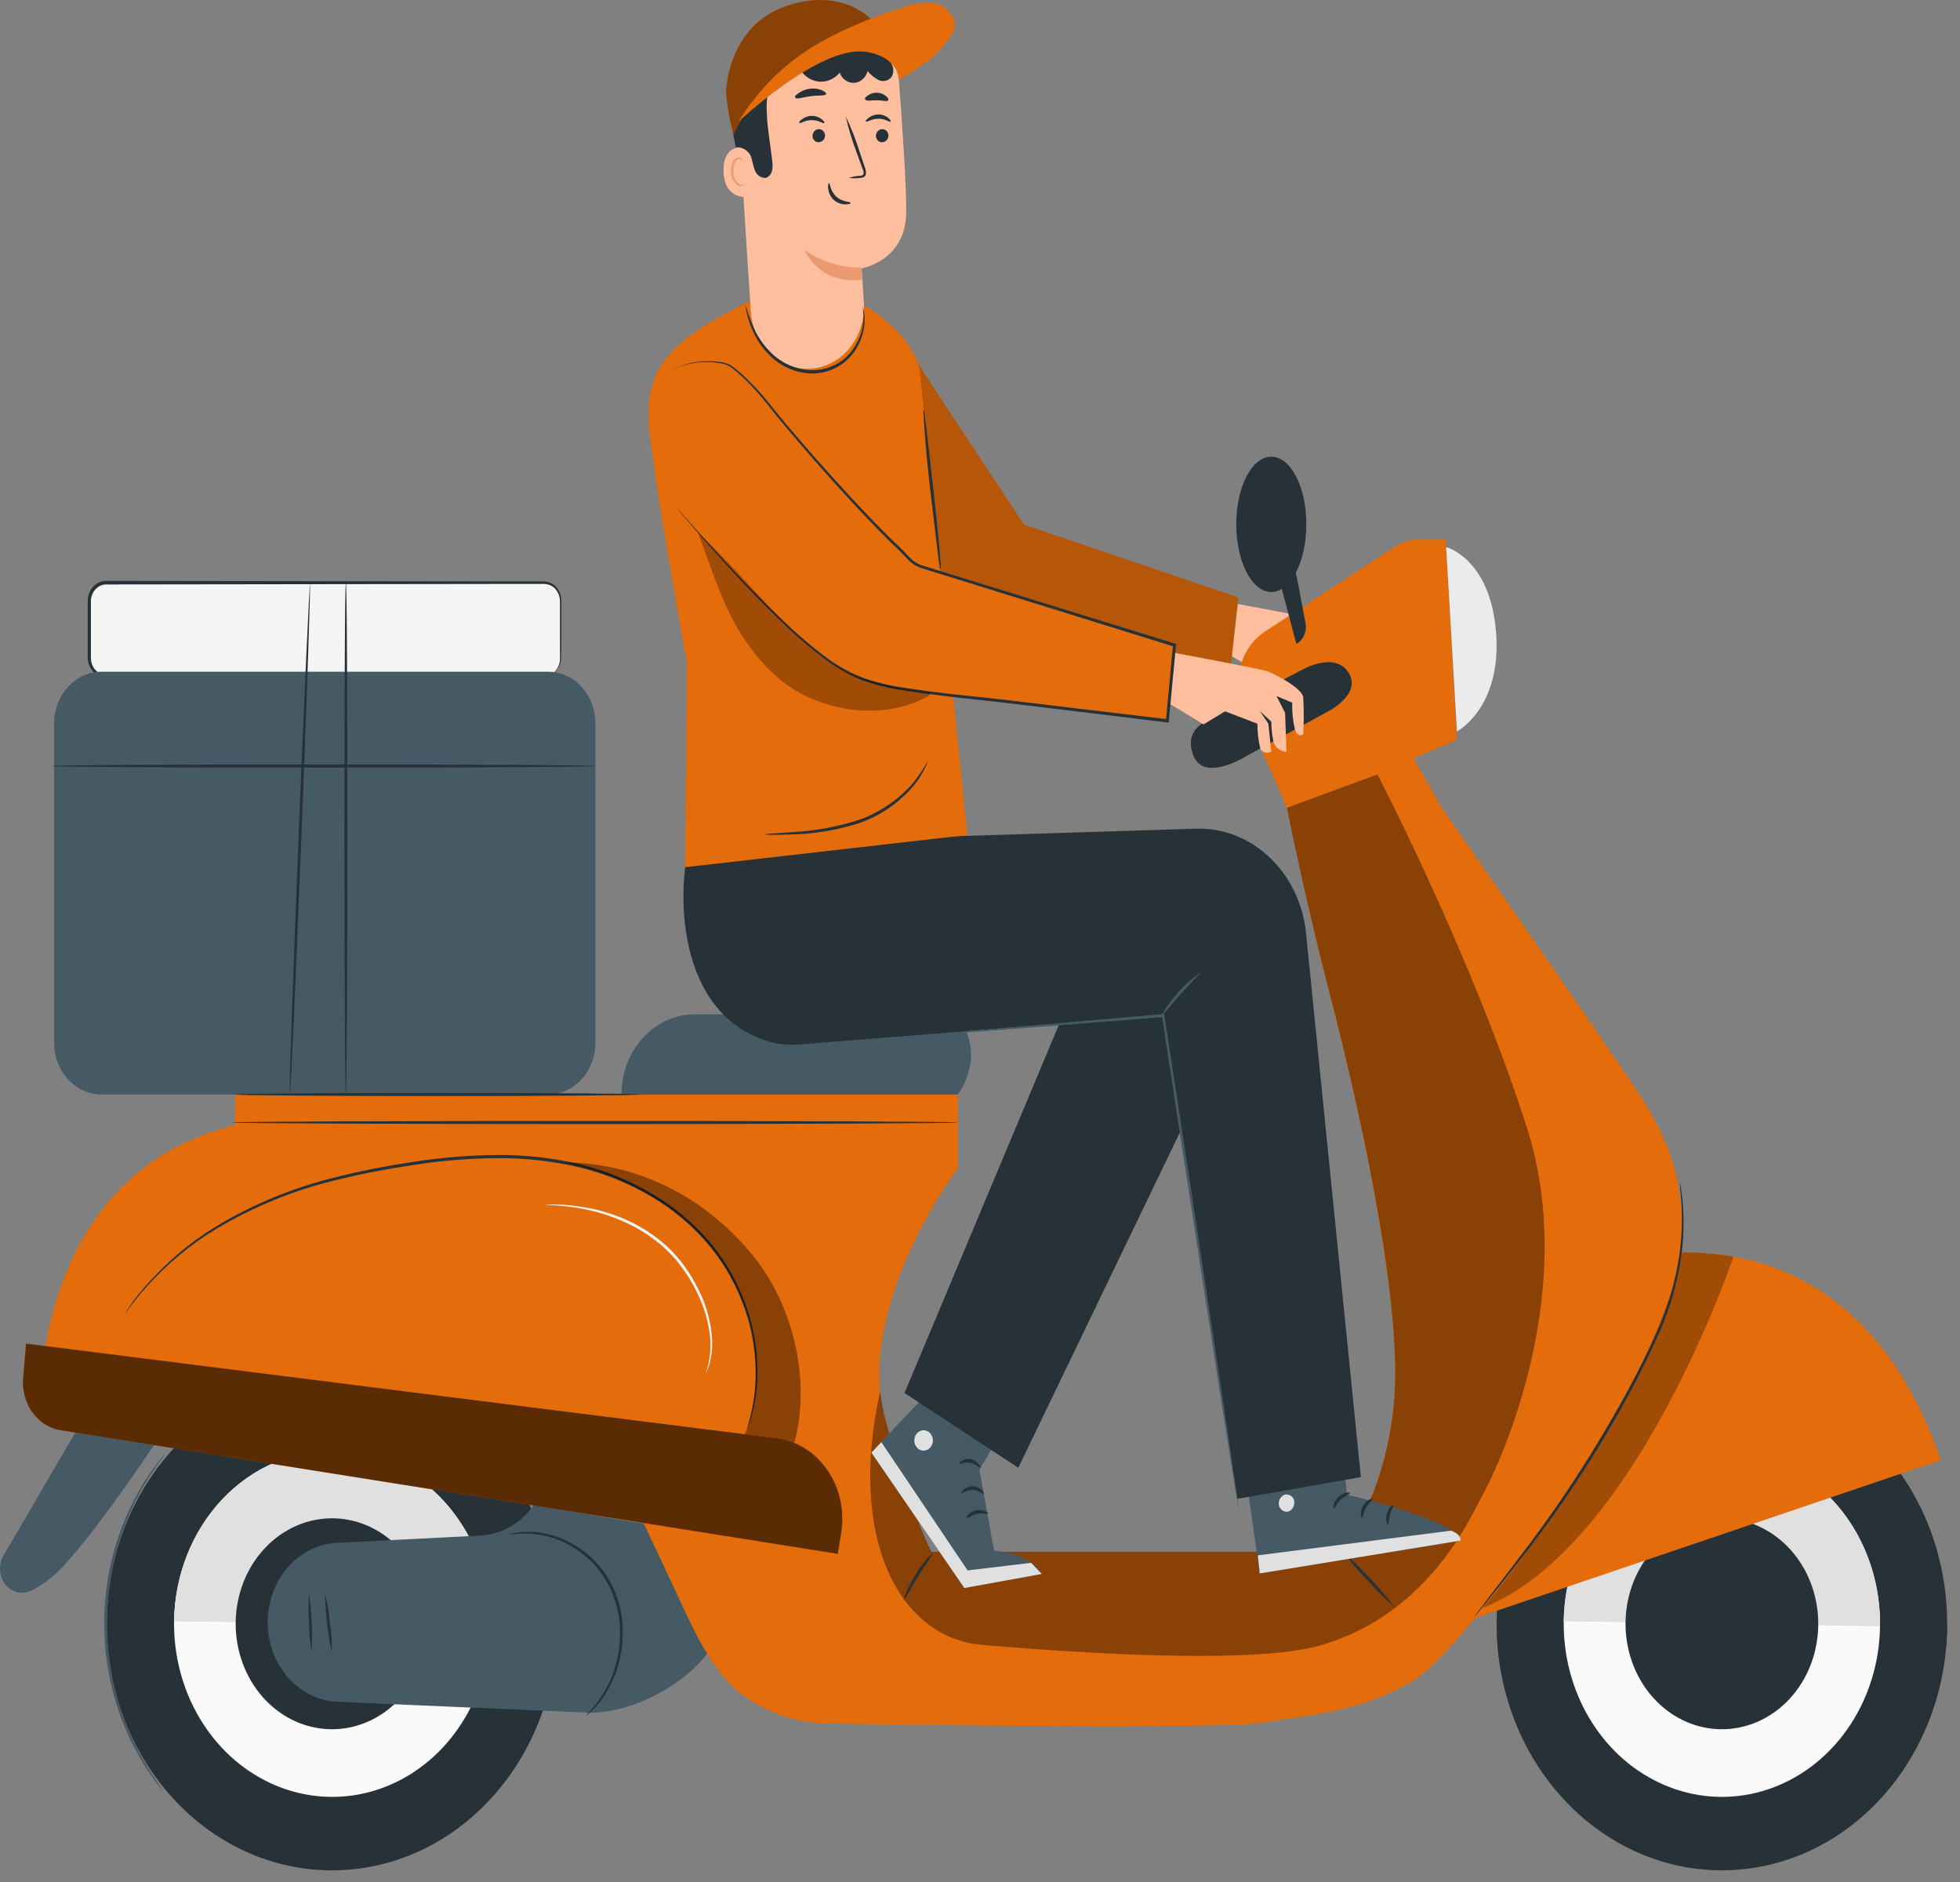 <svg width="225" height="216" viewBox="0 0 225 216" fill="none" xmlns="http://www.w3.org/2000/svg">
<rect x="0" y="0" width="225" height="216" fill="#808080" stroke="none"/>
<path d="M140.988 69.114C140.988 69.114 151.189 70.996 152.011 71.238C152.833 71.481 156.065 73.155 156.229 74.235C156.315 75.652 156.315 77.074 156.229 78.492C156.229 78.492 155.641 79.011 155.281 77.972C155.039 76.964 154.935 75.921 154.971 74.879L153.162 74.118L154.149 76.035L154.313 80.526C154.313 80.526 153.048 80.402 152.802 79.329C152.647 78.582 152.566 77.818 152.561 77.052L151.246 75.834L152.233 77.294L152.561 80.526C152.561 80.526 151.6 80.872 151.297 80.153C151.074 79.219 150.964 78.259 150.968 77.294L147.249 75.868L144.789 77.37L140.191 74.56L140.988 69.114Z" fill="#FFBE9D"/>
<path d="M105.267 41.519C105.318 41.741 117.561 60.206 117.561 60.206L142.162 68.581L141.043 78.692L110.896 72.048L100.195 58.607L105.267 41.519Z" fill="#E46C0A"/>
<g opacity="0.2">
<path d="M105.271 41.519C105.322 41.74 117.565 60.206 117.565 60.206L142.166 68.581L141.047 78.692L110.9 72.048L100.199 58.607L105.271 41.519Z" fill="black"/>
</g>
<path d="M62.416 66.913H12.152C11.086 66.913 10.223 67.858 10.223 69.023V75.522C10.223 76.688 11.086 77.633 12.152 77.633H62.416C63.481 77.633 64.345 76.688 64.345 75.522V69.023C64.345 67.858 63.481 66.913 62.416 66.913Z" fill="#F5F5F5"/>
<path d="M62.426 77.633C62.426 77.633 62.533 77.633 62.742 77.585C63.144 77.504 63.511 77.283 63.789 76.955C64.068 76.627 64.241 76.21 64.285 75.765C64.285 75.114 64.285 74.339 64.285 73.481C64.285 72.623 64.285 71.66 64.285 70.615C64.285 70.09 64.285 69.543 64.285 68.975C64.277 68.694 64.216 68.418 64.108 68.164C63.999 67.909 63.844 67.681 63.653 67.494C63.445 67.302 63.201 67.162 62.938 67.086C62.658 67.019 62.37 66.998 62.084 67.023H60.238H56.222L12.199 67.079C11.953 67.078 11.709 67.134 11.484 67.243C11.259 67.351 11.056 67.51 10.89 67.709C10.726 67.91 10.601 68.145 10.523 68.401C10.444 68.657 10.414 68.928 10.435 69.197C10.435 70.359 10.435 71.515 10.435 72.657V75.253C10.423 75.517 10.444 75.783 10.498 76.042C10.592 76.416 10.787 76.751 11.056 77.003C11.325 77.256 11.657 77.415 12.009 77.46C12.231 77.46 12.503 77.46 12.756 77.46H24.443L44.231 77.502L57.575 77.557L61.205 77.592L57.575 77.626L44.231 77.682L24.443 77.723H12.711C12.452 77.723 12.212 77.723 11.927 77.723C11.652 77.687 11.386 77.593 11.143 77.447C10.901 77.3 10.688 77.102 10.517 76.864C10.345 76.626 10.219 76.354 10.144 76.062C10.076 75.773 10.05 75.474 10.068 75.177V72.609C10.068 71.467 10.068 70.311 10.068 69.148C10.051 68.834 10.091 68.52 10.185 68.223C10.28 67.926 10.427 67.653 10.618 67.418C10.814 67.181 11.053 66.992 11.32 66.863C11.587 66.734 11.876 66.669 12.168 66.67L56.19 66.726H62.053C62.356 66.712 62.66 66.74 62.957 66.809C63.246 66.895 63.514 67.051 63.741 67.266C63.955 67.469 64.128 67.718 64.249 67.998C64.37 68.278 64.436 68.582 64.443 68.892C64.443 69.46 64.443 70.013 64.443 70.539C64.443 71.584 64.443 72.54 64.443 73.405C64.443 74.27 64.443 75.024 64.412 75.702C64.341 76.276 64.066 76.797 63.646 77.149C63.39 77.359 63.09 77.495 62.774 77.543C62.663 77.594 62.545 77.624 62.426 77.633Z" fill="#263238"/>
<path d="M198.905 214.625C213.17 213.875 224.179 200.611 223.494 184.999C222.809 169.388 210.689 157.34 196.423 158.089C182.158 158.839 171.149 172.103 171.834 187.715C172.52 203.327 184.639 215.375 198.905 214.625Z" fill="#263238"/>
<path d="M171.813 185.879C171.813 185.879 171.813 185.928 171.813 185.955C171.756 193.431 174.404 200.628 179.179 205.975C183.954 211.321 190.468 214.383 197.299 214.49C204.129 214.598 210.722 211.744 215.636 206.55C220.55 201.357 223.386 194.247 223.526 186.772C223.526 186.772 223.526 186.724 223.526 186.696L171.813 185.879Z" fill="#263238"/>
<path d="M179.51 186.073C179.458 190.002 180.471 193.861 182.423 197.16C184.375 200.459 187.176 203.051 190.474 204.607C193.771 206.164 197.417 206.615 200.949 205.904C204.481 205.193 207.74 203.352 210.316 200.614C212.892 197.875 214.668 194.362 215.419 190.519C216.171 186.676 215.864 182.675 214.537 179.023C213.211 175.371 210.925 172.231 207.968 170C205.011 167.77 201.516 166.55 197.926 166.493C193.111 166.417 188.466 168.437 185.013 172.109C181.559 175.781 179.58 180.804 179.51 186.073Z" fill="#FAFAFA"/>
<path d="M197.928 166.493C193.113 166.417 188.468 168.437 185.015 172.109C181.561 175.781 179.582 180.804 179.512 186.073L215.819 186.647C215.888 181.378 214.042 176.295 210.687 172.515C207.332 168.736 202.742 166.57 197.928 166.493Z" fill="#E0E0E0"/>
<path d="M186.607 186.184C186.574 188.578 187.192 190.928 188.38 192.939C189.569 194.949 191.275 196.528 193.284 197.477C195.293 198.425 197.514 198.701 199.665 198.268C201.817 197.835 203.803 196.714 205.373 195.046C206.942 193.378 208.024 191.238 208.482 188.896C208.94 186.555 208.754 184.118 207.946 181.892C207.138 179.667 205.745 177.754 203.944 176.396C202.142 175.037 200.013 174.293 197.826 174.259C194.893 174.212 192.064 175.443 189.96 177.679C187.856 179.915 186.65 182.974 186.607 186.184Z" fill="#263238"/>
<path d="M185.39 144.865C185.39 144.865 211.863 136.103 222.81 167.58L167.41 186.364L185.39 144.865Z" fill="#E46C0A"/>
<path d="M39.358 214.628C53.623 213.878 64.632 200.614 63.947 185.002C63.262 169.391 51.142 157.343 36.877 158.092C22.611 158.842 11.602 172.106 12.288 187.718C12.973 203.33 25.093 215.378 39.358 214.628Z" fill="#263238"/>
<path d="M12.263 185.879C12.263 185.879 12.263 185.928 12.263 185.955C12.205 193.431 14.853 200.628 19.628 205.975C24.403 211.321 30.917 214.383 37.748 214.49C44.579 214.598 51.171 211.744 56.085 206.55C60.999 201.357 63.836 194.247 63.975 186.772V186.682L12.263 185.879Z" fill="#263238"/>
<path d="M19.982 186.073C19.93 190.002 20.944 193.861 22.896 197.16C24.847 200.459 27.649 203.051 30.947 204.607C34.244 206.164 37.889 206.615 41.421 205.904C44.953 205.193 48.213 203.352 50.789 200.614C53.365 197.875 55.141 194.362 55.892 190.519C56.643 186.676 56.337 182.675 55.01 179.023C53.684 175.371 51.398 172.231 48.441 170C45.484 167.77 41.989 166.55 38.398 166.493C33.584 166.417 28.939 168.437 25.485 172.109C22.032 175.781 20.052 180.804 19.982 186.073Z" fill="#FAFAFA"/>
<path d="M38.375 166.493C33.565 166.425 28.927 168.448 25.478 172.12C22.03 175.791 20.054 180.809 19.984 186.073L56.291 186.648C56.326 184.036 55.889 181.443 55.007 179.017C54.125 176.59 52.815 174.378 51.151 172.506C49.487 170.634 47.502 169.14 45.31 168.108C43.118 167.076 40.761 166.528 38.375 166.493Z" fill="#E0E0E0"/>
<path d="M27.056 186.184C27.024 188.578 27.641 190.928 28.829 192.939C30.018 194.949 31.724 196.528 33.733 197.477C35.742 198.425 37.963 198.701 40.115 198.268C42.266 197.835 44.253 196.714 45.822 195.046C47.392 193.378 48.474 191.238 48.932 188.896C49.389 186.555 49.203 184.118 48.395 181.892C47.587 179.667 46.194 177.754 44.393 176.396C42.592 175.037 40.463 174.293 38.275 174.259C35.342 174.212 32.513 175.443 30.409 177.679C28.305 179.915 27.099 182.974 27.056 186.184Z" fill="#263238"/>
<path d="M74.895 174.999C74.75 175.082 61.286 172.722 61.286 172.722C60.558 173.762 59.631 174.615 58.57 175.223C57.51 175.83 56.341 176.176 55.145 176.238C49.327 176.542 43.641 176.826 38.702 177.068C36.495 177.176 34.417 178.237 32.924 180.018C31.43 181.799 30.643 184.156 30.734 186.571C30.822 188.864 31.696 191.036 33.18 192.656C34.664 194.277 36.651 195.228 38.746 195.319L67.414 196.558C72.125 196.759 78.386 193.631 81.327 189.596L74.895 174.999Z" fill="#455A64"/>
<path d="M4.538 162.458C4.538 162.458 3.311 134.878 26.995 129.133V125.596H109.956V134.082C109.956 134.082 97.782 150.132 101.734 163.455C105.687 176.778 106.952 178.141 106.952 178.141H154.168C157.894 172.411 159.97 165.593 160.132 158.562C160.384 146.865 155.945 126.87 152.625 114.087C149.627 102.425 147.73 92.707 147.73 92.707L161.896 87.537C161.896 87.537 188.11 125.084 189.178 127.161C190.247 129.237 193.89 134.192 193.036 144.975C192.182 155.758 168.6 189.021 162.415 192.772C156.23 196.524 150.639 196.759 145.067 197.693C140.236 198.51 104.492 197.97 95.138 197.811C91.888 197.789 88.701 196.821 85.905 195.008C83.109 193.153 81.01 190.08 78.689 185.042L73.737 174.494L4.538 162.458Z" fill="#E46C0A"/>
<path d="M10.889 160.562L0.441 178.474C0.131 178.97 -0.023 179.564 0.003 180.164C0.028 180.765 0.232 181.341 0.583 181.803C0.933 182.266 1.412 182.592 1.947 182.73C2.482 182.869 3.043 182.813 3.546 182.571C4.847 181.935 6.035 181.054 7.056 179.969C11.831 174.992 20.337 161.884 20.337 161.884L10.889 160.562Z" fill="#455A64"/>
<path d="M85.825 163.787C85.825 163.787 85.825 163.697 85.888 163.524L86.097 162.77C86.348 161.801 86.532 160.813 86.647 159.814C86.997 156.117 86.438 152.385 85.028 149.004C84.08 146.67 82.778 144.529 81.177 142.671C79.338 140.549 77.204 138.759 74.853 137.369C72.247 135.83 69.459 134.693 66.568 133.992C63.451 133.256 60.27 132.896 57.082 132.919C53.907 132.944 50.738 133.201 47.595 133.687C44.535 134.137 41.6 134.691 38.83 135.383C33.912 136.526 29.172 138.445 24.759 141.079C21.795 142.879 19.087 145.143 16.721 147.799C15.886 148.741 15.285 149.523 14.887 150.056L14.438 150.672C14.39 150.745 14.335 150.812 14.273 150.872C14.971 149.742 15.758 148.682 16.626 147.702C18.972 144.996 21.675 142.688 24.645 140.858C29.066 138.176 33.825 136.221 38.767 135.058C41.537 134.366 44.459 133.791 47.551 133.334C50.719 132.844 53.914 132.585 57.113 132.559C60.319 132.536 63.517 132.9 66.65 133.646C69.57 134.371 72.383 135.536 75.011 137.106C77.395 138.516 79.557 140.334 81.417 142.491C83.029 144.381 84.336 146.558 85.281 148.928C86.686 152.354 87.215 156.133 86.812 159.863C86.679 160.866 86.467 161.855 86.179 162.818C86.078 163.137 86.002 163.379 85.939 163.566C85.907 163.643 85.869 163.717 85.825 163.787Z" fill="#263238"/>
<path d="M81.046 157.614C81.008 157.614 81.179 157.178 81.356 156.389C81.593 155.253 81.625 154.077 81.451 152.928C81.204 151.238 80.682 149.611 79.908 148.125C79.469 147.235 78.957 146.392 78.377 145.605C77.77 144.75 77.081 143.968 76.322 143.273C74.842 141.94 73.177 140.874 71.389 140.117C69.926 139.489 68.409 139.025 66.861 138.733C65.814 138.539 64.758 138.408 63.699 138.338C63.309 138.333 62.921 138.3 62.535 138.241C62.636 138.225 62.738 138.225 62.839 138.241C63.035 138.241 63.326 138.241 63.705 138.241C64.764 138.258 65.82 138.353 66.867 138.525C68.44 138.772 69.984 139.206 71.471 139.819C73.305 140.575 75.014 141.653 76.531 143.01C77.305 143.724 78.008 144.524 78.63 145.398C79.212 146.207 79.726 147.071 80.167 147.979C80.95 149.503 81.461 151.175 81.672 152.907C81.829 154.077 81.763 155.269 81.476 156.409C81.401 156.717 81.299 157.016 81.172 157.302C81.144 157.412 81.101 157.517 81.046 157.614Z" fill="#F5F5F5"/>
<g opacity="0.4">
<path d="M64.801 133.431C69.266 134.324 73.517 136.208 77.291 138.968C81.086 141.725 84.008 145.7 85.658 150.346C87.315 155.011 87.068 161.192 85.323 165.054L91.185 165.587C93.158 158.382 91.014 149.544 86.271 143.903C83.557 140.614 80.246 137.981 76.549 136.173C72.852 134.365 68.85 133.422 64.801 133.404" fill="black"/>
</g>
<path d="M62.928 77.094H11.645C8.648 77.094 6.219 79.752 6.219 83.032V119.679C6.219 122.959 8.648 125.617 11.645 125.617H62.928C65.924 125.617 68.354 122.959 68.354 119.679V83.032C68.354 79.752 65.924 77.094 62.928 77.094Z" fill="#455A64"/>
<path d="M68.358 87.918C68.358 88.022 54.388 88.098 37.16 88.098C19.933 88.098 5.957 88.022 5.957 87.918C5.957 87.814 19.921 87.738 37.16 87.738C54.4 87.738 68.358 87.821 68.358 87.918Z" fill="#263238"/>
<path d="M109.918 128.829C109.918 128.926 91.268 129.009 68.273 129.009C45.279 129.009 26.629 128.926 26.629 128.829C26.629 128.732 45.273 128.649 68.273 128.649C91.275 128.649 109.918 128.732 109.918 128.829Z" fill="#263238"/>
<path d="M109.955 125.617C110.8 124.445 111.323 123.033 111.46 121.548C111.587 119.271 110.638 116.419 108.393 116.419H79.745C77.516 116.419 75.378 117.388 73.802 119.113C72.225 120.838 71.34 123.178 71.34 125.617H109.955Z" fill="#455A64"/>
<path d="M147.728 92.708L142.745 81.336C142.08 79.775 141.97 77.999 142.438 76.354C142.906 74.71 143.917 73.315 145.275 72.443L160.174 62.719C160.952 62.207 161.841 61.937 162.748 61.937H165.967L167.232 84.921L162.274 87.019L165.436 92.611L147.728 92.708Z" fill="#E46C0A"/>
<path d="M166.012 62.795C166.012 62.795 171.109 64.075 171.748 72.671C172.386 81.267 167.251 83.952 167.251 83.952L166.012 62.795Z" fill="#EBEBEB"/>
<path d="M149.47 76.879C149.47 76.879 139.168 82.222 137.909 83.108C137.037 83.717 136.29 84.783 136.973 86.659C138.137 89.849 142.956 86.845 142.956 86.845L152.55 81.599C152.55 81.599 156.237 79.696 154.871 77.308C153.347 74.637 149.47 76.879 149.47 76.879Z" fill="#263238"/>
<path d="M134.885 74.934C134.885 74.934 144.567 76.747 145.389 77.01C146.212 77.273 149.437 78.927 149.601 80.007C149.687 81.424 149.687 82.846 149.601 84.264C149.601 84.264 149.02 84.783 148.653 83.745C148.414 82.733 148.31 81.688 148.343 80.644L146.534 79.883L147.521 81.8L147.685 86.299C147.685 86.299 146.42 86.174 146.18 85.094C146.025 84.349 145.944 83.588 145.94 82.824L144.618 81.599L145.604 83.059L145.94 86.299C145.94 86.299 144.978 86.638 144.675 85.918C144.452 84.985 144.342 84.024 144.346 83.059L140.627 81.641L138.167 83.142L134.297 80.789L134.885 74.934Z" fill="#FFBE9D"/>
<path d="M149.962 60.178C149.962 64.469 148.16 67.944 145.94 67.944C143.72 67.944 141.918 64.483 141.918 60.178C141.918 55.873 143.714 52.413 145.94 52.413C148.166 52.413 149.962 55.873 149.962 60.178Z" fill="#263238"/>
<path d="M146.602 65.515L148.815 73.903C149.219 73.68 149.541 73.313 149.729 72.863C149.916 72.412 149.958 71.905 149.846 71.425C149.289 68.553 148.973 66.511 148.366 63.992C148.29 63.743 146.602 65.515 146.602 65.515Z" fill="#263238"/>
<g opacity="0.4">
<path d="M102.831 167.005C102.616 166.313 102.388 165.621 102.198 164.881C102.009 164.14 101.768 163.496 101.604 162.804C101.349 161.766 101.163 160.709 101.047 159.641C97.316 176.252 103.014 187.969 112.791 188.793C127.084 189.997 144.507 190.869 151.552 188.848C164.396 185.159 169.108 173.435 170.234 171.504C171.359 169.573 181.573 149.135 175.293 129.459C169.013 109.782 158.123 88.887 158.123 88.887L147.732 92.708C147.732 92.708 149.63 102.397 152.646 114.052C155.966 126.836 160.406 146.831 160.153 158.527C159.992 165.558 157.915 172.376 154.189 178.107H106.979C106.979 178.107 105.967 177 102.85 167.033" fill="black"/>
</g>
<path d="M2.655 158.153L2.991 154.208L89.176 165.074C90.328 165.223 91.44 165.627 92.444 166.263C93.448 166.898 94.323 167.752 95.014 168.77C95.706 169.789 96.2 170.952 96.466 172.187C96.733 173.423 96.766 174.705 96.563 175.954L96.177 178.342L7.006 164.161C5.713 163.967 4.538 163.234 3.727 162.114C2.916 160.995 2.532 159.576 2.655 158.153Z" fill="#E46C0A"/>
<g opacity="0.6">
<path d="M2.655 158.153L2.991 154.208L89.176 165.074C90.328 165.223 91.44 165.627 92.444 166.263C93.448 166.898 94.323 167.752 95.014 168.77C95.706 169.789 96.2 170.952 96.466 172.187C96.733 173.423 96.766 174.705 96.563 175.954L96.177 178.342L7.006 164.161C5.713 163.967 4.538 163.234 3.727 162.114C2.916 160.995 2.532 159.576 2.655 158.153Z" fill="black"/>
</g>
<g opacity="0.3">
<path d="M170.234 184.536C170.234 184.536 189.207 161.697 193.122 143.743C195.088 143.731 197.053 143.891 198.997 144.221C198.997 144.221 187.778 177.601 170.234 184.536Z" fill="black"/>
</g>
<path d="M192.839 135.701C192.888 135.889 192.922 136.081 192.94 136.276C192.991 136.656 193.092 137.217 193.155 137.944C193.34 140.019 193.291 142.111 193.01 144.173C192.564 147.218 191.712 150.175 190.48 152.949C188.977 156.326 187.301 159.607 185.459 162.776C182.153 168.561 178.44 174.055 174.354 179.207C172.81 181.207 171.533 182.799 170.648 183.893L169.623 185.145C169.507 185.294 169.382 185.435 169.25 185.568C169.344 185.402 169.452 185.247 169.572 185.104L170.553 183.803L174.177 179.048C178.199 173.856 181.876 168.356 185.181 162.59C187.025 159.43 188.713 156.166 190.24 152.81C191.456 150.063 192.307 147.141 192.77 144.131C193.06 142.099 193.143 140.037 193.016 137.985C192.972 137.258 192.89 136.698 192.864 136.31C192.837 136.109 192.829 135.905 192.839 135.701Z" fill="#263238"/>
<path d="M160.041 184.37C158.955 183.461 157.938 182.456 156.999 181.367C155.987 180.362 155.048 179.272 154.191 178.107C156.292 180.019 158.249 182.113 160.041 184.37Z" fill="#263238"/>
<path d="M103.73 183.671C104.036 182.605 104.509 181.605 105.128 180.716C105.656 179.76 106.329 178.91 107.12 178.204C107.19 178.28 106.323 179.415 105.4 180.917C104.477 182.419 103.819 183.713 103.73 183.671Z" fill="#263238"/>
<path d="M67.281 196.856C68.319 195.82 69.192 194.604 69.868 193.257C70.576 191.785 71.006 190.173 71.132 188.516C71.324 186.495 71.001 184.456 70.2 182.624C69.399 180.792 68.15 179.238 66.592 178.134C65.335 177.2 63.92 176.553 62.43 176.231C61.05 175.958 59.637 175.937 58.25 176.169C58.339 176.127 58.433 176.096 58.528 176.079C58.803 176 59.082 175.94 59.363 175.899C60.398 175.747 61.448 175.775 62.474 175.982C64.006 176.278 65.466 176.916 66.762 177.857C68.383 178.984 69.68 180.587 70.507 182.483C71.334 184.379 71.656 186.491 71.436 188.578C71.291 190.279 70.826 191.928 70.07 193.423C69.573 194.428 68.932 195.339 68.173 196.122C67.974 196.338 67.763 196.539 67.54 196.724C67.459 196.779 67.372 196.824 67.281 196.856Z" fill="#263238"/>
<path d="M35.794 189.624C35.577 188.532 35.473 187.418 35.484 186.301C35.375 185.188 35.375 184.065 35.484 182.952C35.8 185.158 35.898 187.395 35.775 189.624H35.794Z" fill="#263238"/>
<path d="M38.094 189.63C37.621 187.438 37.36 185.197 37.316 182.945C37.605 184.028 37.789 185.141 37.867 186.267C38.05 187.376 38.126 188.504 38.094 189.63Z" fill="#263238"/>
<path d="M73.646 125.617C73.646 125.714 63.167 125.797 50.247 125.797C37.327 125.797 26.848 125.714 26.848 125.617C26.848 125.52 37.327 125.437 50.247 125.437C63.167 125.437 73.646 125.513 73.646 125.617Z" fill="#263238"/>
<path d="M39.707 125.582C39.612 125.582 39.543 112.432 39.543 96.251C39.543 80.069 39.587 66.947 39.707 66.947C39.828 66.947 39.872 80.097 39.872 96.285C39.872 112.474 39.796 125.582 39.707 125.582Z" fill="#263238"/>
<path d="M33.261 125.534C33.173 125.534 33.622 112.384 34.267 96.216C34.912 80.049 35.532 66.906 35.595 66.913C35.658 66.919 35.241 80.063 34.596 96.23C33.95 112.398 33.381 125.541 33.261 125.534Z" fill="#263238"/>
<path d="M18.772 205.577C18.671 205.483 18.577 205.379 18.494 205.265C18.33 205.058 18.058 204.76 17.76 204.338C16.886 203.163 16.105 201.908 15.427 200.587C13.138 196.213 11.942 191.257 11.961 186.216C11.98 181.176 13.213 176.231 15.534 171.878C16.22 170.562 17.009 169.314 17.893 168.147C18.197 167.725 18.469 167.455 18.64 167.22C18.81 166.985 18.912 166.909 18.918 166.922C18.855 167.048 18.779 167.164 18.69 167.269C18.538 167.497 18.279 167.801 17.994 168.237C14.75 172.76 12.796 178.229 12.375 183.96C11.954 189.691 13.086 195.431 15.629 200.462C16.284 201.784 17.03 203.05 17.862 204.248C18.14 204.684 18.393 204.995 18.545 205.224C18.696 205.452 18.785 205.563 18.772 205.577Z" fill="#455A64"/>
<path d="M109.377 152.845L109.181 153.246L105.361 161.074L100.023 166.694L110.692 182.239L119.578 180.626C119.578 180.626 118.585 178.404 114.12 177.975L112.431 168.687L118.699 158.056" fill="#455A64"/>
<path d="M100.035 166.715L110.704 182.259L119.589 180.647L118.369 179.366L111.077 180.238L101.174 165.517L100.035 166.715Z" fill="#E0E0E0"/>
<path d="M113.424 173.726C113.374 173.837 112.792 173.608 112.159 173.76C111.527 173.913 111.015 174.307 110.932 174.224C110.85 174.141 111.249 173.491 112.083 173.331C112.918 173.172 113.494 173.636 113.424 173.726Z" fill="#263238"/>
<path d="M112.946 171.456C112.87 171.539 112.383 171.04 111.681 171.013C110.979 170.985 110.416 171.449 110.359 171.359C110.302 171.269 110.404 171.144 110.631 170.944C110.939 170.698 111.313 170.571 111.694 170.584C112.075 170.595 112.441 170.749 112.731 171.02C112.902 171.213 112.946 171.4 112.946 171.456Z" fill="#263238"/>
<path d="M112.536 168.445C112.448 168.521 112.056 168.016 111.404 167.891C110.753 167.767 110.228 168.092 110.139 167.988C110.051 167.884 110.196 167.787 110.43 167.642C110.739 167.463 111.094 167.403 111.438 167.47C111.782 167.538 112.095 167.73 112.328 168.016C112.543 168.237 112.581 168.417 112.536 168.445Z" fill="#263238"/>
<path d="M114.56 165.711C114.465 165.767 114.13 165.261 113.516 164.971C112.903 164.68 112.346 164.721 112.321 164.604C112.296 164.486 112.953 164.202 113.681 164.604C114.408 165.005 114.667 165.677 114.56 165.711Z" fill="#263238"/>
<path d="M115.42 163.503C115.376 163.538 115.028 163.205 114.49 162.624L113.58 161.593C113.374 161.391 113.195 161.158 113.049 160.901C113.006 160.808 112.981 160.707 112.974 160.604C112.968 160.501 112.98 160.397 113.011 160.299C113.047 160.187 113.112 160.089 113.199 160.017C113.285 159.946 113.389 159.904 113.498 159.897C113.821 159.902 114.136 160.013 114.402 160.216C114.634 160.378 114.846 160.571 115.034 160.79C115.349 161.169 115.58 161.621 115.711 162.112C115.878 162.555 115.878 163.053 115.711 163.496C115.647 163.068 115.558 162.645 115.445 162.23C115.291 161.804 115.061 161.416 114.769 161.088C114.596 160.9 114.403 160.738 114.193 160.603C113.992 160.459 113.762 160.371 113.523 160.347C113.49 160.348 113.457 160.359 113.43 160.38C113.403 160.401 113.383 160.431 113.371 160.465C113.337 160.556 113.337 160.658 113.371 160.749C113.494 160.971 113.643 161.176 113.814 161.358L114.68 162.458C114.976 162.761 115.226 163.114 115.42 163.503Z" fill="#263238"/>
<path d="M115.783 163.732C115.739 163.732 115.695 163.22 116.087 162.548C116.354 162.105 116.744 161.768 117.2 161.587C117.655 161.407 118.152 161.392 118.617 161.545C118.667 161.581 118.711 161.629 118.743 161.685C118.776 161.741 118.797 161.804 118.806 161.87C118.815 161.983 118.793 162.096 118.743 162.195C118.672 162.334 118.58 162.458 118.471 162.562C118.295 162.748 118.105 162.917 117.902 163.067C117.56 163.319 117.185 163.511 116.789 163.635C116.436 163.792 116.046 163.823 115.676 163.725C115.676 163.656 116.087 163.614 116.7 163.344C117.053 163.191 117.387 162.989 117.693 162.742C117.874 162.596 118.043 162.434 118.199 162.258C118.276 162.184 118.342 162.097 118.395 162.002C118.427 161.905 118.395 161.932 118.395 161.912C118.309 161.871 118.217 161.85 118.123 161.849C118.012 161.839 117.9 161.839 117.788 161.849C117.571 161.87 117.358 161.926 117.156 162.015C116.814 162.161 116.511 162.399 116.277 162.707C116.091 163.036 115.926 163.379 115.783 163.732Z" fill="#263238"/>
<path d="M107.08 165.129C107.115 165.358 107.087 165.592 107 165.803C106.913 166.014 106.77 166.192 106.591 166.315C106.411 166.437 106.203 166.498 105.991 166.491C105.78 166.483 105.575 166.407 105.403 166.273C105.231 166.138 105.1 165.95 105.025 165.733C104.951 165.517 104.937 165.281 104.985 165.055C105.033 164.83 105.141 164.625 105.296 164.467C105.451 164.309 105.644 164.205 105.853 164.167C106.132 164.119 106.417 164.193 106.647 164.373C106.876 164.553 107.032 164.825 107.08 165.129Z" fill="#E0E0E0"/>
<path d="M141.758 160.32L144.61 180.584L167.674 176.833C167.206 174.445 154.621 171.546 154.621 171.546L153.28 158.479L141.758 160.32Z" fill="#455A64"/>
<path d="M147.343 171.615C147.13 171.724 146.962 171.915 146.871 172.151C146.78 172.388 146.772 172.653 146.849 172.895C146.943 173.13 147.115 173.317 147.329 173.418C147.544 173.52 147.786 173.528 148.007 173.442C148.235 173.324 148.415 173.116 148.51 172.859C148.605 172.603 148.608 172.317 148.519 172.058C148.4 171.821 148.201 171.645 147.965 171.566C147.729 171.487 147.474 171.512 147.254 171.636" fill="#E0E0E0"/>
<path d="M144.61 180.585L144.395 178.508L166.586 175.677C166.586 175.677 167.68 176.003 167.674 176.813L144.61 180.585Z" fill="#E0E0E0"/>
<path d="M154.97 171.358C154.97 171.483 154.432 171.628 153.926 172.113C153.42 172.597 153.205 173.165 153.091 173.137C152.977 173.11 153.053 172.362 153.667 171.788C154.28 171.213 154.982 171.241 154.97 171.358Z" fill="#263238"/>
<path d="M157.54 172.058C157.584 172.175 157.123 172.459 156.813 173.047C156.503 173.636 156.465 174.196 156.351 174.21C156.237 174.224 156.073 173.518 156.471 172.826C156.87 172.134 157.521 171.94 157.54 172.058Z" fill="#263238"/>
<path d="M159.345 174.999C159.244 175.048 159.004 174.453 159.2 173.733C159.396 173.013 159.889 172.653 159.952 172.75C160.016 172.847 159.737 173.262 159.579 173.857C159.421 174.452 159.453 174.972 159.345 174.999Z" fill="#263238"/>
<path d="M154.365 168.417C154.365 168.535 153.796 168.452 153.163 168.597C152.531 168.743 152.069 169.054 151.993 168.957C151.917 168.86 152.341 168.341 153.081 168.175C153.821 168.009 154.409 168.307 154.365 168.417Z" fill="#263238"/>
<path d="M153.422 165.51C153.058 165.684 152.658 165.746 152.265 165.69C151.837 165.677 151.412 165.608 151 165.483C150.748 165.417 150.5 165.331 150.26 165.227C150.119 165.171 149.989 165.089 149.874 164.984C149.787 164.911 149.726 164.807 149.7 164.689C149.675 164.572 149.687 164.449 149.735 164.341C149.78 164.245 149.844 164.162 149.923 164.098C150.002 164.035 150.094 163.992 150.19 163.974C150.335 163.949 150.482 163.949 150.627 163.974C150.884 163.995 151.138 164.046 151.385 164.126C151.801 164.255 152.195 164.454 152.555 164.714C153.188 165.171 153.409 165.6 153.371 165.635C153.333 165.669 153.011 165.337 152.41 164.977C152.057 164.769 151.681 164.613 151.291 164.514C151.063 164.448 150.83 164.409 150.595 164.396C150.342 164.396 150.133 164.396 150.089 164.527C150.045 164.659 150.089 164.59 150.133 164.666C150.22 164.738 150.316 164.796 150.418 164.839C150.635 164.946 150.856 165.041 151.082 165.123C151.467 165.257 151.863 165.352 152.265 165.406C152.652 165.411 153.039 165.446 153.422 165.51Z" fill="#263238"/>
<path d="M153.291 165.711C153.253 165.711 152.969 165.33 152.817 164.541C152.748 164.083 152.748 163.616 152.817 163.157C152.858 162.879 152.922 162.606 153.007 162.341C153.045 162.166 153.123 162.005 153.234 161.873C153.344 161.741 153.484 161.643 153.639 161.586C153.742 161.572 153.846 161.59 153.94 161.637C154.034 161.685 154.114 161.761 154.171 161.856C154.25 161.996 154.312 162.147 154.354 162.306C154.431 162.582 154.47 162.869 154.468 163.157C154.468 163.64 154.359 164.115 154.152 164.541C153.791 165.234 153.342 165.49 153.329 165.448C153.317 165.407 153.639 165.095 153.899 164.41C154.049 164.016 154.119 163.591 154.101 163.164C154.095 162.917 154.054 162.672 153.981 162.437C153.911 162.174 153.791 161.974 153.703 162.015C153.614 162.057 153.418 162.264 153.355 162.493C153.269 162.73 153.203 162.976 153.159 163.226C153.087 163.653 153.07 164.089 153.108 164.521C153.165 165.227 153.348 165.683 153.291 165.711Z" fill="#263238"/>
<path d="M123.612 112.716L103.836 159.877L116.895 168.459L144.241 111.713" fill="#263238"/>
<path d="M156.223 169.531L142.038 172.023L133.545 116.557L91.584 119.886C90.474 119.971 89.359 119.856 88.282 119.547C76.501 116.011 78.094 99.566 79.233 96.929L137.295 95.109C140.337 95.012 143.304 96.147 145.629 98.297C147.954 100.446 149.472 103.459 149.892 106.757L156.223 169.531Z" fill="#263238"/>
<path d="M78.648 99.532L78.857 76.083C78.857 76.083 76.093 60.857 75.271 54.842C74.006 45.54 72.261 41.118 86.187 34.508L89.235 33.221L93.947 33.29C99.562 33.754 105.482 39.311 105.621 42.979L111.053 95.836L78.648 99.532Z" fill="#E46C0A"/>
<path d="M79.52 39.955C79.52 39.955 75.587 49.215 76.358 57.652L91.011 73.045C94.293 77.045 98.404 78.748 103.659 79.094L133.978 82.721L134.819 74.041L105.993 65.099C104.842 64.864 104.267 63.556 103.388 62.712L79.52 39.955Z" fill="#E46C0A"/>
<path d="M77.144 42.627C77.315 42.448 77.511 42.303 77.726 42.197C78.351 41.897 79.011 41.694 79.687 41.595C80.772 41.401 81.878 41.401 82.963 41.595C83.298 41.662 83.622 41.783 83.924 41.955C84.233 42.167 84.531 42.398 84.816 42.647C85.397 43.146 85.986 43.72 86.587 44.343C87.801 45.582 88.952 47.153 90.299 48.745C91.646 50.337 93.119 52.046 94.726 53.839C96.332 55.631 98.058 57.507 99.905 59.445C100.835 60.414 101.802 61.397 102.808 62.358C103.32 62.815 103.826 63.355 104.313 63.86C104.772 64.38 105.351 64.753 105.989 64.94L134.871 73.868L135.004 73.91V74.062C134.947 74.678 134.878 75.336 134.815 76.007C134.593 78.312 134.372 80.596 134.182 82.741V82.921H134.018L121.167 81.357L115.096 80.63L109.284 79.987C107.387 79.758 105.559 79.523 103.782 79.239C102.046 79.006 100.337 78.572 98.685 77.945C97.161 77.31 95.72 76.461 94.397 75.419C93.132 74.443 91.943 73.425 90.849 72.422C86.517 68.38 83.336 64.76 81.129 62.296C80.035 61.057 79.194 60.081 78.631 59.417L77.998 58.656L77.79 58.386C77.79 58.386 77.872 58.462 78.024 58.628C78.175 58.794 78.397 59.05 78.656 59.369L81.186 62.206C83.418 64.636 86.624 68.228 90.963 72.235C92.057 73.225 93.227 74.235 94.498 75.197C95.812 76.218 97.24 77.051 98.748 77.675C100.389 78.288 102.085 78.71 103.807 78.934C105.584 79.211 107.418 79.447 109.303 79.668L115.115 80.291L121.186 81.018L134.024 82.547L133.841 82.707C134.049 80.561 134.271 78.277 134.473 75.965C134.543 75.273 134.606 74.636 134.663 74.021L134.783 74.214L105.945 65.251C105.241 65.06 104.601 64.655 104.098 64.082C103.586 63.549 103.124 63.051 102.599 62.573C101.581 61.604 100.626 60.614 99.697 59.645C97.85 57.701 96.13 55.811 94.53 54.012C92.93 52.212 91.462 50.496 90.103 48.883C88.743 47.271 87.63 45.706 86.428 44.468C85.876 43.867 85.293 43.301 84.683 42.772C84.408 42.519 84.116 42.287 83.81 42.08C83.524 41.909 83.214 41.79 82.893 41.727C81.826 41.513 80.734 41.494 79.662 41.671C78.99 41.754 78.332 41.938 77.707 42.218C77.51 42.338 77.322 42.475 77.144 42.627Z" fill="#263238"/>
<path d="M84.719 12.88L86.186 35.719C86.303 37.515 87.037 39.196 88.241 40.422C89.445 41.649 91.029 42.33 92.674 42.329C93.564 42.329 94.444 42.13 95.26 41.742C96.076 41.355 96.811 40.789 97.42 40.079C98.028 39.368 98.496 38.529 98.796 37.612C99.096 36.696 99.221 35.722 99.163 34.75C99.03 32.577 98.916 30.799 98.916 30.799C98.916 30.799 103.976 29.94 104.026 24.41C104.064 21.22 103.558 13.98 103.128 8.43C102.987 6.616 102.227 4.928 101.001 3.699C99.774 2.471 98.17 1.793 96.507 1.799H93.452C92.208 1.882 90.992 2.236 89.875 2.842C88.759 3.447 87.764 4.291 86.95 5.323C86.136 6.356 85.519 7.557 85.136 8.855C84.753 10.152 84.611 11.521 84.719 12.88Z" fill="#FFBE9D"/>
<path d="M98.919 30.709C96.589 30.756 94.297 30.046 92.336 28.667C92.336 28.667 93.892 32.639 98.932 32.127L98.919 30.709Z" fill="#EB996E"/>
<path d="M101.993 15.524C101.994 15.729 101.923 15.928 101.793 16.076C101.663 16.225 101.485 16.312 101.297 16.319C101.206 16.329 101.115 16.318 101.028 16.288C100.941 16.259 100.86 16.21 100.791 16.146C100.721 16.081 100.664 16.002 100.623 15.913C100.582 15.824 100.557 15.727 100.551 15.627C100.549 15.421 100.621 15.222 100.75 15.072C100.88 14.922 101.058 14.833 101.246 14.825C101.43 14.809 101.612 14.874 101.752 15.005C101.891 15.136 101.978 15.323 101.993 15.524Z" fill="#263238"/>
<path d="M102.259 13.966C102.164 14.07 101.627 13.627 100.843 13.627C100.058 13.627 99.502 14.056 99.413 13.953C99.325 13.849 99.464 13.717 99.717 13.523C100.05 13.267 100.448 13.132 100.855 13.136C101.26 13.135 101.655 13.275 101.981 13.537C102.196 13.731 102.297 13.918 102.259 13.966Z" fill="#263238"/>
<path d="M94.712 15.524C94.715 15.73 94.644 15.929 94.513 16.078C94.383 16.227 94.204 16.314 94.016 16.319C93.925 16.329 93.834 16.318 93.746 16.288C93.659 16.259 93.579 16.21 93.509 16.146C93.44 16.081 93.383 16.002 93.342 15.913C93.3 15.824 93.276 15.727 93.27 15.627C93.268 15.421 93.339 15.222 93.469 15.072C93.599 14.922 93.777 14.833 93.965 14.825C94.149 14.809 94.331 14.874 94.47 15.005C94.61 15.136 94.697 15.323 94.712 15.524Z" fill="#263238"/>
<path d="M94.611 14.125C94.522 14.229 93.978 13.786 93.194 13.786C92.41 13.786 91.853 14.215 91.771 14.111C91.689 14.008 91.815 13.876 92.068 13.682C92.401 13.426 92.799 13.291 93.207 13.295C93.611 13.292 94.005 13.43 94.332 13.689C94.611 13.89 94.68 14.077 94.611 14.125Z" fill="#263238"/>
<path d="M97.446 20.424C97.857 20.283 98.282 20.2 98.711 20.174C98.907 20.174 99.097 20.105 99.129 19.96C99.15 19.735 99.103 19.509 98.996 19.316L98.401 17.669C97.856 16.271 97.416 14.827 97.086 13.35C97.728 14.698 98.273 16.098 98.718 17.538L99.274 19.199C99.4 19.46 99.439 19.761 99.382 20.05C99.353 20.127 99.308 20.196 99.251 20.251C99.194 20.306 99.126 20.346 99.053 20.368C98.943 20.399 98.831 20.416 98.718 20.417C98.296 20.478 97.869 20.48 97.446 20.424Z" fill="#263238"/>
<path d="M95.167 21.012C95.294 21.012 95.294 21.926 96.014 22.576C96.736 23.227 97.633 23.13 97.64 23.268C97.646 23.407 97.438 23.441 97.058 23.455C96.565 23.461 96.086 23.278 95.705 22.936C95.347 22.603 95.12 22.132 95.072 21.621C95.015 21.268 95.11 21.005 95.167 21.012Z" fill="#263238"/>
<path d="M94.83 10.796C94.754 11.025 93.983 10.921 93.072 11.039C92.162 11.156 91.422 11.433 91.302 11.225C91.181 11.018 91.377 10.907 91.675 10.685C92.07 10.41 92.518 10.237 92.984 10.181C93.45 10.124 93.922 10.186 94.362 10.36C94.698 10.506 94.868 10.685 94.83 10.796Z" fill="#263238"/>
<path d="M101.966 11.509C101.833 11.703 101.296 11.509 100.657 11.509C100.018 11.509 99.468 11.634 99.342 11.433C99.215 11.232 99.373 11.142 99.614 10.962C99.93 10.735 100.304 10.624 100.682 10.644C101.058 10.653 101.423 10.788 101.726 11.031C101.953 11.218 102.029 11.412 101.966 11.509Z" fill="#263238"/>
<path d="M86.419 17.032C86.331 16.991 82.948 15.904 83.061 19.683C83.175 23.462 86.609 22.562 86.616 22.452C86.622 22.341 86.419 17.032 86.419 17.032Z" fill="#FFBE9D"/>
<path d="M85.515 21.06C85.515 21.06 85.458 21.109 85.356 21.164C85.212 21.224 85.052 21.224 84.907 21.164C84.681 21.017 84.495 20.807 84.367 20.555C84.239 20.304 84.175 20.019 84.18 19.732C84.162 19.408 84.209 19.084 84.319 18.783C84.348 18.664 84.403 18.553 84.479 18.462C84.555 18.37 84.65 18.3 84.756 18.257C84.825 18.236 84.899 18.242 84.964 18.273C85.03 18.305 85.084 18.36 85.116 18.43C85.167 18.534 85.148 18.61 85.167 18.617C85.186 18.624 85.236 18.548 85.205 18.396C85.184 18.301 85.132 18.217 85.059 18.16C85.011 18.123 84.957 18.097 84.899 18.082C84.842 18.068 84.782 18.067 84.724 18.077C84.579 18.108 84.444 18.181 84.333 18.288C84.221 18.395 84.138 18.533 84.092 18.686C83.953 19.018 83.892 19.382 83.915 19.745C83.906 20.082 83.989 20.414 84.154 20.699C84.318 20.983 84.556 21.208 84.838 21.344C84.931 21.371 85.028 21.374 85.122 21.354C85.217 21.334 85.305 21.29 85.382 21.227C85.515 21.15 85.527 21.067 85.515 21.06Z" fill="#EB996E"/>
<path d="M84.492 16.901C84.82 16.877 85.148 16.952 85.441 17.116C85.734 17.281 85.981 17.529 86.155 17.835C86.376 18.375 86.427 18.984 86.648 19.524C86.744 19.801 86.918 20.038 87.146 20.198C87.374 20.359 87.643 20.436 87.913 20.417C88.092 20.355 88.254 20.243 88.38 20.091C88.507 19.939 88.594 19.753 88.634 19.552C88.707 19.149 88.707 18.735 88.634 18.333C88.432 16.569 88.096 14.824 88.033 13.046C87.898 11.261 88.252 9.473 89.051 7.91C89.456 7.136 90.045 6.496 90.756 6.059C91.466 5.621 92.271 5.403 93.086 5.426C94.161 5.522 95.141 6.118 96.21 6.298C96.845 6.389 97.49 6.32 98.097 6.099C98.704 5.877 99.257 5.507 99.714 5.017C99.916 4.831 100.127 4.658 100.346 4.498C100.333 4.08 100.207 3.676 99.986 3.335C97.867 1.19 94.06 0.567 91.265 1.363C89.845 1.746 88.519 2.462 87.377 3.463C86.236 4.463 85.308 5.723 84.656 7.156C83.454 10.021 83.809 14.001 84.473 16.901" fill="#263238"/>
<path d="M103.184 7.571C103.184 7.571 89.941 2.906 84.212 15.447C83.77 13.87 83.481 12.246 83.352 10.603C83.352 9.481 83.984 2.789 90.257 0.685C90.257 0.712 99.737 -3.246 103.184 7.571Z" fill="#E46C0A"/>
<path d="M91.802 7.883C92.037 8.299 92.357 8.65 92.738 8.907C93.118 9.164 93.548 9.321 93.993 9.366C94.439 9.41 94.887 9.34 95.304 9.162C95.72 8.984 96.093 8.703 96.393 8.34C96.524 8.7 96.754 9.007 97.052 9.216C97.351 9.426 97.701 9.528 98.055 9.508C98.409 9.488 98.748 9.347 99.025 9.105C99.302 8.864 99.503 8.533 99.599 8.16C99.953 8.593 100.383 8.944 100.864 9.191C101.112 9.306 101.386 9.336 101.65 9.275C101.913 9.214 102.153 9.067 102.338 8.852C102.489 8.601 102.561 8.304 102.544 8.004C102.527 7.704 102.421 7.419 102.243 7.191C101.884 6.736 101.422 6.395 100.902 6.201C99.333 5.446 97.609 5.16 95.906 5.37C94.194 5.596 92.626 6.529 91.523 7.98" fill="#263238"/>
<g opacity="0.4">
<path d="M103.184 7.571C102.08 6.306 100.569 5.562 98.972 5.495C95.064 5.308 87.753 7.709 84.212 15.461C83.77 13.884 83.481 12.26 83.352 10.616C83.352 9.495 83.984 2.802 90.257 0.698C90.257 0.712 99.737 -3.247 103.184 7.571Z" fill="black"/>
</g>
<path d="M84.762 13.98C86.77 10.707 89.402 7.949 92.477 5.896C95.525 3.82 100.559 1.744 104.025 0.747C105.053 0.375 106.143 0.25 107.219 0.38C107.755 0.455 108.261 0.693 108.68 1.067C109.098 1.442 109.411 1.938 109.584 2.498C109.913 3.931 107.592 6.139 106.498 7.004C105.43 7.785 104.324 8.501 103.184 9.149C103.184 9.149 103.216 6.492 99.333 5.945C94.052 5.204 84.762 13.98 84.762 13.98Z" fill="#E46C0A"/>
<g opacity="0.3">
<path d="M80.098 61.078C81.464 64.684 82.842 69.134 84.822 72.38C86.801 75.626 89.445 78.512 92.733 79.993C96.869 81.89 101.758 82.194 105.869 80.257C106.204 80.097 106.862 79.897 106.798 79.502C106.798 79.502 105.439 79.329 105.015 79.253C96.711 77.744 95.807 76.637 91.829 73.176C89.35 71.038 83.854 64.552 80.098 61.078Z" fill="black"/>
</g>
<path d="M106.511 87.337C106.427 87.633 106.31 87.916 106.163 88.181C105.794 88.93 105.344 89.627 104.822 90.257C103.063 92.276 100.849 93.754 98.403 94.541C95.966 95.301 93.449 95.713 90.916 95.767C89.948 95.808 89.164 95.815 88.626 95.815C88.345 95.828 88.064 95.814 87.785 95.773C88.059 95.704 88.339 95.669 88.62 95.67L90.903 95.51C93.409 95.384 95.894 94.943 98.309 94.195C100.712 93.413 102.899 91.986 104.671 90.043C105.361 89.207 105.977 88.301 106.511 87.337Z" fill="#263238"/>
<path d="M142.286 173.677C142.259 173.609 142.242 173.536 142.235 173.462C142.235 173.303 142.172 173.089 142.121 172.826C142.027 172.244 141.887 171.442 141.717 170.376C141.369 168.216 140.882 165.136 140.275 161.337C139.092 153.682 137.461 143.141 135.658 131.5C134.855 126.226 134.09 121.188 133.388 116.585L133.552 116.73L115.396 118.163L110.184 118.551L108.793 118.641H108.439H108.312H108.433L108.793 118.592L110.178 118.454L115.383 117.969L133.527 116.384H133.666V116.537C134.374 121.139 135.152 126.178 135.962 131.445C137.726 143.093 139.32 153.64 140.483 161.302C141.04 165.109 141.495 168.223 141.818 170.355L142.159 172.826C142.197 173.089 142.223 173.303 142.242 173.462C142.264 173.532 142.279 173.604 142.286 173.677Z" fill="#455A64"/>
<path d="M137.8 111.616C137.857 111.699 136.751 112.737 135.498 114.135C134.246 115.533 133.31 116.758 133.234 116.689C134.401 114.654 135.959 112.923 137.8 111.616Z" fill="#455A64"/>
<path d="M99.031 35.228C99.031 35.228 99.069 35.304 99.107 35.456C99.17 35.681 99.21 35.914 99.227 36.148C99.301 37.002 99.198 37.864 98.924 38.668C98.515 39.869 97.789 40.91 96.837 41.658C95.649 42.548 94.219 42.968 92.783 42.848C91.353 42.742 89.983 42.178 88.843 41.228C87.924 40.456 87.162 39.482 86.604 38.37C86.227 37.629 85.938 36.838 85.744 36.017C85.681 35.726 85.637 35.498 85.618 35.325C85.599 35.152 85.618 35.083 85.618 35.083C85.911 36.174 86.312 37.228 86.813 38.225C87.385 39.28 88.139 40.204 89.033 40.945C90.138 41.84 91.455 42.369 92.827 42.467C94.191 42.582 95.551 42.194 96.691 41.367C97.602 40.663 98.308 39.687 98.728 38.557C99.014 37.791 99.15 36.968 99.126 36.141C99.082 35.56 99.031 35.242 99.031 35.228Z" fill="#263238"/>
<path d="M107.96 65.452C107.888 65.229 107.842 64.996 107.821 64.76C107.752 64.213 107.669 63.549 107.568 62.781C107.36 61.016 107.088 58.746 106.79 56.233C106.493 53.721 106.278 51.389 106.158 49.672C106.088 48.835 106.044 48.15 106.019 47.679C105.989 47.435 105.989 47.189 106.019 46.945C106.085 47.17 106.129 47.402 106.152 47.637C106.221 48.184 106.303 48.842 106.398 49.617C106.601 51.382 106.86 53.652 107.144 56.164C107.429 58.676 107.676 61.009 107.827 62.718C107.897 63.563 107.948 64.241 107.979 64.719C107.999 64.963 107.993 65.209 107.96 65.452Z" fill="#263238"/>
</svg>
